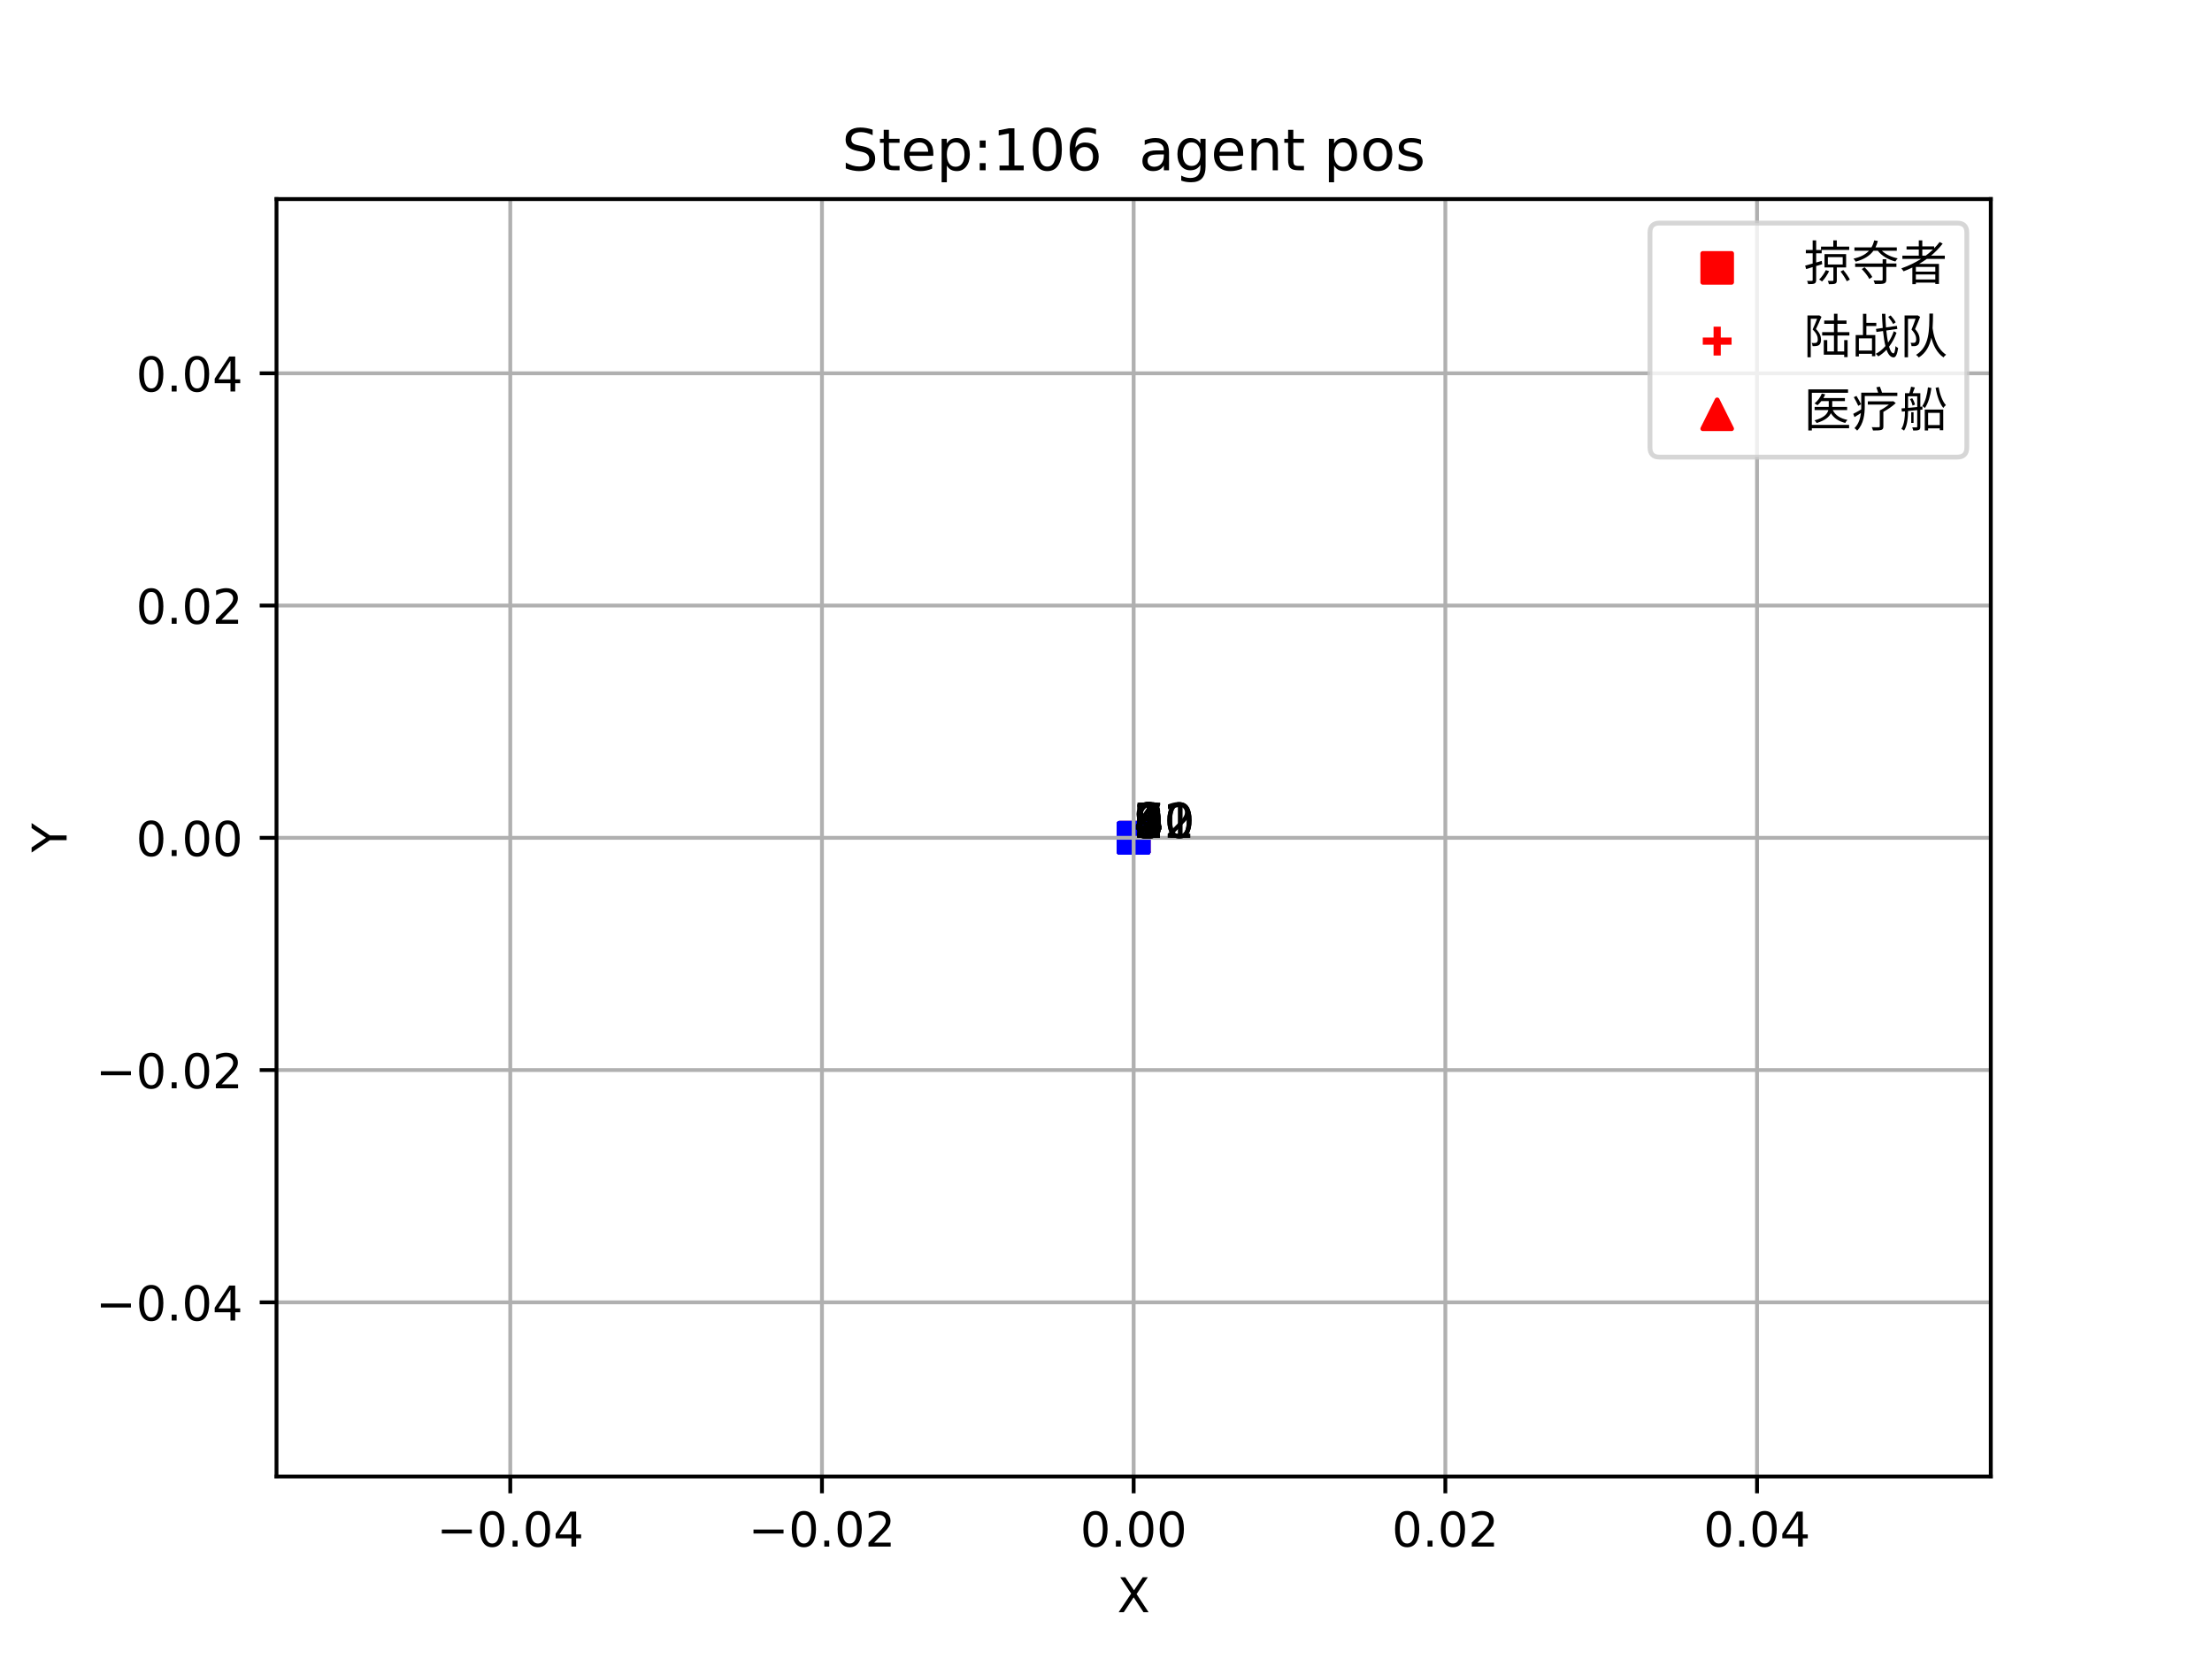 <?xml version="1.0" encoding="utf-8" standalone="no"?>
<!DOCTYPE svg PUBLIC "-//W3C//DTD SVG 1.1//EN"
  "http://www.w3.org/Graphics/SVG/1.1/DTD/svg11.dtd">
<!-- Created with matplotlib (https://matplotlib.org/) -->
<svg height="345.6pt" version="1.1" viewBox="0 0 460.8 345.6" width="460.8pt" xmlns="http://www.w3.org/2000/svg" xmlns:xlink="http://www.w3.org/1999/xlink">
 <defs>
  <style type="text/css">*{stroke-linecap:butt;stroke-linejoin:round;}</style>
 </defs>
 <g id="figure_1">
  <g id="patch_1">
   <path d="M 0 345.6 
L 460.8 345.6 
L 460.8 0 
L 0 0 
z
" style="fill:#ffffff;"/>
  </g>
  <g id="axes_1">
   <g id="patch_2">
    <path d="M 57.6 307.584 
L 414.72 307.584 
L 414.72 41.472 
L 57.6 41.472 
z
" style="fill:#ffffff;"/>
   </g>
   <g id="PathCollection_1">
    <defs>
     <path d="M -3 3 
L 3 3 
L 3 -3 
L -3 -3 
z
" id="mbcf1a5689b" style="stroke:#ff0000;"/>
    </defs>
    <g clip-path="url(#pa8757a2bc0)">
     <use style="fill:#ff0000;stroke:#ff0000;" x="236.16" xlink:href="#mbcf1a5689b" y="174.528"/>
     <use style="fill:#ff0000;stroke:#ff0000;" x="236.16" xlink:href="#mbcf1a5689b" y="174.528"/>
    </g>
   </g>
   <g id="PathCollection_2">
    <defs>
     <path d="M -3 0 
L 3 0 
M 0 3 
L 0 -3 
" id="m15ac315052" style="stroke:#ff0000;stroke-width:1.5;"/>
    </defs>
    <g clip-path="url(#pa8757a2bc0)">
     <use style="fill:#ff0000;stroke:#ff0000;stroke-width:1.5;" x="236.16" xlink:href="#m15ac315052" y="174.528"/>
     <use style="fill:#ff0000;stroke:#ff0000;stroke-width:1.5;" x="236.16" xlink:href="#m15ac315052" y="174.528"/>
     <use style="fill:#ff0000;stroke:#ff0000;stroke-width:1.5;" x="236.16" xlink:href="#m15ac315052" y="174.528"/>
     <use style="fill:#ff0000;stroke:#ff0000;stroke-width:1.5;" x="236.16" xlink:href="#m15ac315052" y="174.528"/>
     <use style="fill:#ff0000;stroke:#ff0000;stroke-width:1.5;" x="236.16" xlink:href="#m15ac315052" y="174.528"/>
     <use style="fill:#ff0000;stroke:#ff0000;stroke-width:1.5;" x="236.16" xlink:href="#m15ac315052" y="174.528"/>
     <use style="fill:#ff0000;stroke:#ff0000;stroke-width:1.5;" x="236.16" xlink:href="#m15ac315052" y="174.528"/>
    </g>
   </g>
   <g id="PathCollection_3">
    <defs>
     <path d="M 0 -3 
L -3 3 
L 3 3 
z
" id="mc1ba6ec9fd" style="stroke:#ff0000;"/>
    </defs>
    <g clip-path="url(#pa8757a2bc0)">
     <use style="fill:#ff0000;stroke:#ff0000;" x="236.16" xlink:href="#mc1ba6ec9fd" y="174.528"/>
    </g>
   </g>
   <g id="PathCollection_4">
    <defs>
     <path d="M -3 3 
L 3 3 
L 3 -3 
L -3 -3 
z
" id="m838b572fc1" style="stroke:#0000ff;"/>
    </defs>
    <g clip-path="url(#pa8757a2bc0)">
     <use style="fill:#0000ff;stroke:#0000ff;" x="236.16" xlink:href="#m838b572fc1" y="174.528"/>
     <use style="fill:#0000ff;stroke:#0000ff;" x="236.16" xlink:href="#m838b572fc1" y="174.528"/>
     <use style="fill:#0000ff;stroke:#0000ff;" x="236.16" xlink:href="#m838b572fc1" y="174.528"/>
    </g>
   </g>
   <g id="PathCollection_5">
    <defs>
     <path d="M -3 0 
L 3 0 
M 0 3 
L 0 -3 
" id="m0f940813b3" style="stroke:#0000ff;stroke-width:1.5;"/>
    </defs>
    <g clip-path="url(#pa8757a2bc0)">
     <use style="fill:#0000ff;stroke:#0000ff;stroke-width:1.5;" x="236.16" xlink:href="#m0f940813b3" y="174.528"/>
     <use style="fill:#0000ff;stroke:#0000ff;stroke-width:1.5;" x="236.16" xlink:href="#m0f940813b3" y="174.528"/>
     <use style="fill:#0000ff;stroke:#0000ff;stroke-width:1.5;" x="236.16" xlink:href="#m0f940813b3" y="174.528"/>
    </g>
   </g>
   <g id="PathCollection_6">
    <g clip-path="url(#pa8757a2bc0)">
     <use style="fill:#0000ff;stroke:#0000ff;stroke-width:1.5;" x="236.16" xlink:href="#m0f940813b3" y="174.528"/>
     <use style="fill:#0000ff;stroke:#0000ff;stroke-width:1.5;" x="236.16" xlink:href="#m0f940813b3" y="174.528"/>
     <use style="fill:#0000ff;stroke:#0000ff;stroke-width:1.5;" x="236.16" xlink:href="#m0f940813b3" y="174.528"/>
     <use style="fill:#0000ff;stroke:#0000ff;stroke-width:1.5;" x="236.16" xlink:href="#m0f940813b3" y="174.528"/>
    </g>
   </g>
   <g id="PathCollection_7">
    <defs>
     <path d="M 0 -3 
L -3 3 
L 3 3 
z
" id="md5447ce4cb" style="stroke:#0000ff;"/>
    </defs>
    <g clip-path="url(#pa8757a2bc0)">
     <use style="fill:#0000ff;stroke:#0000ff;" x="236.16" xlink:href="#md5447ce4cb" y="174.528"/>
    </g>
   </g>
   <g id="matplotlib.axis_1">
    <g id="xtick_1">
     <g id="line2d_1">
      <path clip-path="url(#pa8757a2bc0)" d="M 106.298 307.584 
L 106.298 41.472 
" style="fill:none;stroke:#b0b0b0;stroke-linecap:square;stroke-width:0.8;"/>
     </g>
     <g id="line2d_2">
      <defs>
       <path d="M 0 0 
L 0 3.5 
" id="me6d2e52bcd" style="stroke:#000000;stroke-width:0.8;"/>
      </defs>
      <g>
       <use style="stroke:#000000;stroke-width:0.8;" x="106.298" xlink:href="#me6d2e52bcd" y="307.584"/>
      </g>
     </g>
     <g id="text_1">
      <!-- −0.04 -->
      <g transform="translate(90.976 322.182)scale(0.1 -0.1)">
       <defs>
        <path d="M 10.594 35.5 
L 73.188 35.5 
L 73.188 27.203 
L 10.594 27.203 
z
" id="DejaVuSans-8722"/>
        <path d="M 31.781 66.406 
Q 24.172 66.406 20.328 58.906 
Q 16.5 51.422 16.5 36.375 
Q 16.5 21.391 20.328 13.891 
Q 24.172 6.391 31.781 6.391 
Q 39.453 6.391 43.281 13.891 
Q 47.125 21.391 47.125 36.375 
Q 47.125 51.422 43.281 58.906 
Q 39.453 66.406 31.781 66.406 
z
M 31.781 74.219 
Q 44.047 74.219 50.516 64.516 
Q 56.984 54.828 56.984 36.375 
Q 56.984 17.969 50.516 8.266 
Q 44.047 -1.422 31.781 -1.422 
Q 19.531 -1.422 13.062 8.266 
Q 6.594 17.969 6.594 36.375 
Q 6.594 54.828 13.062 64.516 
Q 19.531 74.219 31.781 74.219 
z
" id="DejaVuSans-48"/>
        <path d="M 10.688 12.406 
L 21 12.406 
L 21 0 
L 10.688 0 
z
" id="DejaVuSans-46"/>
        <path d="M 37.797 64.312 
L 12.891 25.391 
L 37.797 25.391 
z
M 35.203 72.906 
L 47.609 72.906 
L 47.609 25.391 
L 58.016 25.391 
L 58.016 17.188 
L 47.609 17.188 
L 47.609 0 
L 37.797 0 
L 37.797 17.188 
L 4.891 17.188 
L 4.891 26.703 
z
" id="DejaVuSans-52"/>
       </defs>
       <use xlink:href="#DejaVuSans-8722"/>
       <use x="83.789" xlink:href="#DejaVuSans-48"/>
       <use x="147.412" xlink:href="#DejaVuSans-46"/>
       <use x="179.199" xlink:href="#DejaVuSans-48"/>
       <use x="242.822" xlink:href="#DejaVuSans-52"/>
      </g>
     </g>
    </g>
    <g id="xtick_2">
     <g id="line2d_3">
      <path clip-path="url(#pa8757a2bc0)" d="M 171.229 307.584 
L 171.229 41.472 
" style="fill:none;stroke:#b0b0b0;stroke-linecap:square;stroke-width:0.8;"/>
     </g>
     <g id="line2d_4">
      <g>
       <use style="stroke:#000000;stroke-width:0.8;" x="171.229" xlink:href="#me6d2e52bcd" y="307.584"/>
      </g>
     </g>
     <g id="text_2">
      <!-- −0.02 -->
      <g transform="translate(155.906 322.182)scale(0.1 -0.1)">
       <defs>
        <path d="M 19.188 8.297 
L 53.609 8.297 
L 53.609 0 
L 7.328 0 
L 7.328 8.297 
Q 12.938 14.109 22.625 23.891 
Q 32.328 33.688 34.812 36.531 
Q 39.547 41.844 41.422 45.531 
Q 43.312 49.219 43.312 52.781 
Q 43.312 58.594 39.234 62.25 
Q 35.156 65.922 28.609 65.922 
Q 23.969 65.922 18.812 64.312 
Q 13.672 62.703 7.812 59.422 
L 7.812 69.391 
Q 13.766 71.781 18.938 73 
Q 24.125 74.219 28.422 74.219 
Q 39.75 74.219 46.484 68.547 
Q 53.219 62.891 53.219 53.422 
Q 53.219 48.922 51.531 44.891 
Q 49.859 40.875 45.406 35.406 
Q 44.188 33.984 37.641 27.219 
Q 31.109 20.453 19.188 8.297 
z
" id="DejaVuSans-50"/>
       </defs>
       <use xlink:href="#DejaVuSans-8722"/>
       <use x="83.789" xlink:href="#DejaVuSans-48"/>
       <use x="147.412" xlink:href="#DejaVuSans-46"/>
       <use x="179.199" xlink:href="#DejaVuSans-48"/>
       <use x="242.822" xlink:href="#DejaVuSans-50"/>
      </g>
     </g>
    </g>
    <g id="xtick_3">
     <g id="line2d_5">
      <path clip-path="url(#pa8757a2bc0)" d="M 236.16 307.584 
L 236.16 41.472 
" style="fill:none;stroke:#b0b0b0;stroke-linecap:square;stroke-width:0.8;"/>
     </g>
     <g id="line2d_6">
      <g>
       <use style="stroke:#000000;stroke-width:0.8;" x="236.16" xlink:href="#me6d2e52bcd" y="307.584"/>
      </g>
     </g>
     <g id="text_3">
      <!-- 0.00 -->
      <g transform="translate(225.027 322.182)scale(0.1 -0.1)">
       <use xlink:href="#DejaVuSans-48"/>
       <use x="63.623" xlink:href="#DejaVuSans-46"/>
       <use x="95.41" xlink:href="#DejaVuSans-48"/>
       <use x="159.033" xlink:href="#DejaVuSans-48"/>
      </g>
     </g>
    </g>
    <g id="xtick_4">
     <g id="line2d_7">
      <path clip-path="url(#pa8757a2bc0)" d="M 301.091 307.584 
L 301.091 41.472 
" style="fill:none;stroke:#b0b0b0;stroke-linecap:square;stroke-width:0.8;"/>
     </g>
     <g id="line2d_8">
      <g>
       <use style="stroke:#000000;stroke-width:0.8;" x="301.091" xlink:href="#me6d2e52bcd" y="307.584"/>
      </g>
     </g>
     <g id="text_4">
      <!-- 0.02 -->
      <g transform="translate(289.958 322.182)scale(0.1 -0.1)">
       <use xlink:href="#DejaVuSans-48"/>
       <use x="63.623" xlink:href="#DejaVuSans-46"/>
       <use x="95.41" xlink:href="#DejaVuSans-48"/>
       <use x="159.033" xlink:href="#DejaVuSans-50"/>
      </g>
     </g>
    </g>
    <g id="xtick_5">
     <g id="line2d_9">
      <path clip-path="url(#pa8757a2bc0)" d="M 366.022 307.584 
L 366.022 41.472 
" style="fill:none;stroke:#b0b0b0;stroke-linecap:square;stroke-width:0.8;"/>
     </g>
     <g id="line2d_10">
      <g>
       <use style="stroke:#000000;stroke-width:0.8;" x="366.022" xlink:href="#me6d2e52bcd" y="307.584"/>
      </g>
     </g>
     <g id="text_5">
      <!-- 0.04 -->
      <g transform="translate(354.889 322.182)scale(0.1 -0.1)">
       <use xlink:href="#DejaVuSans-48"/>
       <use x="63.623" xlink:href="#DejaVuSans-46"/>
       <use x="95.41" xlink:href="#DejaVuSans-48"/>
       <use x="159.033" xlink:href="#DejaVuSans-52"/>
      </g>
     </g>
    </g>
    <g id="text_6">
     <!-- X -->
     <g transform="translate(232.735 335.861)scale(0.1 -0.1)">
      <defs>
       <path d="M 6.297 72.906 
L 16.891 72.906 
L 35.016 45.797 
L 53.219 72.906 
L 63.812 72.906 
L 40.375 37.891 
L 65.375 0 
L 54.781 0 
L 34.281 31 
L 13.625 0 
L 2.984 0 
L 29 38.922 
z
" id="DejaVuSans-88"/>
      </defs>
      <use xlink:href="#DejaVuSans-88"/>
     </g>
    </g>
   </g>
   <g id="matplotlib.axis_2">
    <g id="ytick_1">
     <g id="line2d_11">
      <path clip-path="url(#pa8757a2bc0)" d="M 57.6 271.296 
L 414.72 271.296 
" style="fill:none;stroke:#b0b0b0;stroke-linecap:square;stroke-width:0.8;"/>
     </g>
     <g id="line2d_12">
      <defs>
       <path d="M 0 0 
L -3.5 0 
" id="m855acc2001" style="stroke:#000000;stroke-width:0.8;"/>
      </defs>
      <g>
       <use style="stroke:#000000;stroke-width:0.8;" x="57.6" xlink:href="#m855acc2001" y="271.296"/>
      </g>
     </g>
     <g id="text_7">
      <!-- −0.04 -->
      <g transform="translate(19.955 275.095)scale(0.1 -0.1)">
       <use xlink:href="#DejaVuSans-8722"/>
       <use x="83.789" xlink:href="#DejaVuSans-48"/>
       <use x="147.412" xlink:href="#DejaVuSans-46"/>
       <use x="179.199" xlink:href="#DejaVuSans-48"/>
       <use x="242.822" xlink:href="#DejaVuSans-52"/>
      </g>
     </g>
    </g>
    <g id="ytick_2">
     <g id="line2d_13">
      <path clip-path="url(#pa8757a2bc0)" d="M 57.6 222.912 
L 414.72 222.912 
" style="fill:none;stroke:#b0b0b0;stroke-linecap:square;stroke-width:0.8;"/>
     </g>
     <g id="line2d_14">
      <g>
       <use style="stroke:#000000;stroke-width:0.8;" x="57.6" xlink:href="#m855acc2001" y="222.912"/>
      </g>
     </g>
     <g id="text_8">
      <!-- −0.02 -->
      <g transform="translate(19.955 226.711)scale(0.1 -0.1)">
       <use xlink:href="#DejaVuSans-8722"/>
       <use x="83.789" xlink:href="#DejaVuSans-48"/>
       <use x="147.412" xlink:href="#DejaVuSans-46"/>
       <use x="179.199" xlink:href="#DejaVuSans-48"/>
       <use x="242.822" xlink:href="#DejaVuSans-50"/>
      </g>
     </g>
    </g>
    <g id="ytick_3">
     <g id="line2d_15">
      <path clip-path="url(#pa8757a2bc0)" d="M 57.6 174.528 
L 414.72 174.528 
" style="fill:none;stroke:#b0b0b0;stroke-linecap:square;stroke-width:0.8;"/>
     </g>
     <g id="line2d_16">
      <g>
       <use style="stroke:#000000;stroke-width:0.8;" x="57.6" xlink:href="#m855acc2001" y="174.528"/>
      </g>
     </g>
     <g id="text_9">
      <!-- 0.00 -->
      <g transform="translate(28.334 178.327)scale(0.1 -0.1)">
       <use xlink:href="#DejaVuSans-48"/>
       <use x="63.623" xlink:href="#DejaVuSans-46"/>
       <use x="95.41" xlink:href="#DejaVuSans-48"/>
       <use x="159.033" xlink:href="#DejaVuSans-48"/>
      </g>
     </g>
    </g>
    <g id="ytick_4">
     <g id="line2d_17">
      <path clip-path="url(#pa8757a2bc0)" d="M 57.6 126.144 
L 414.72 126.144 
" style="fill:none;stroke:#b0b0b0;stroke-linecap:square;stroke-width:0.8;"/>
     </g>
     <g id="line2d_18">
      <g>
       <use style="stroke:#000000;stroke-width:0.8;" x="57.6" xlink:href="#m855acc2001" y="126.144"/>
      </g>
     </g>
     <g id="text_10">
      <!-- 0.02 -->
      <g transform="translate(28.334 129.943)scale(0.1 -0.1)">
       <use xlink:href="#DejaVuSans-48"/>
       <use x="63.623" xlink:href="#DejaVuSans-46"/>
       <use x="95.41" xlink:href="#DejaVuSans-48"/>
       <use x="159.033" xlink:href="#DejaVuSans-50"/>
      </g>
     </g>
    </g>
    <g id="ytick_5">
     <g id="line2d_19">
      <path clip-path="url(#pa8757a2bc0)" d="M 57.6 77.76 
L 414.72 77.76 
" style="fill:none;stroke:#b0b0b0;stroke-linecap:square;stroke-width:0.8;"/>
     </g>
     <g id="line2d_20">
      <g>
       <use style="stroke:#000000;stroke-width:0.8;" x="57.6" xlink:href="#m855acc2001" y="77.76"/>
      </g>
     </g>
     <g id="text_11">
      <!-- 0.04 -->
      <g transform="translate(28.334 81.559)scale(0.1 -0.1)">
       <use xlink:href="#DejaVuSans-48"/>
       <use x="63.623" xlink:href="#DejaVuSans-46"/>
       <use x="95.41" xlink:href="#DejaVuSans-48"/>
       <use x="159.033" xlink:href="#DejaVuSans-52"/>
      </g>
     </g>
    </g>
    <g id="text_12">
     <!-- Y -->
     <g transform="translate(13.875 177.582)rotate(-90)scale(0.1 -0.1)">
      <defs>
       <path d="M -0.203 72.906 
L 10.406 72.906 
L 30.609 42.922 
L 50.688 72.906 
L 61.281 72.906 
L 35.5 34.719 
L 35.5 0 
L 25.594 0 
L 25.594 34.719 
z
" id="DejaVuSans-89"/>
      </defs>
      <use xlink:href="#DejaVuSans-89"/>
     </g>
    </g>
   </g>
   <g id="patch_3">
    <path d="M 57.6 307.584 
L 57.6 41.472 
" style="fill:none;stroke:#000000;stroke-linecap:square;stroke-linejoin:miter;stroke-width:0.8;"/>
   </g>
   <g id="patch_4">
    <path d="M 414.72 307.584 
L 414.72 41.472 
" style="fill:none;stroke:#000000;stroke-linecap:square;stroke-linejoin:miter;stroke-width:0.8;"/>
   </g>
   <g id="patch_5">
    <path d="M 57.6 307.584 
L 414.72 307.584 
" style="fill:none;stroke:#000000;stroke-linecap:square;stroke-linejoin:miter;stroke-width:0.8;"/>
   </g>
   <g id="patch_6">
    <path d="M 57.6 41.472 
L 414.72 41.472 
" style="fill:none;stroke:#000000;stroke-linecap:square;stroke-linejoin:miter;stroke-width:0.8;"/>
   </g>
   <g id="text_13">
    <!-- 1 -->
    <g transform="translate(236.16 174.528)scale(0.1 -0.1)">
     <defs>
      <path d="M 12.406 8.297 
L 28.516 8.297 
L 28.516 63.922 
L 10.984 60.406 
L 10.984 69.391 
L 28.422 72.906 
L 38.281 72.906 
L 38.281 8.297 
L 54.391 8.297 
L 54.391 0 
L 12.406 0 
z
" id="DejaVuSans-49"/>
     </defs>
     <use xlink:href="#DejaVuSans-49"/>
    </g>
   </g>
   <g id="text_14">
    <!-- 2 -->
    <g transform="translate(236.16 174.528)scale(0.1 -0.1)">
     <use xlink:href="#DejaVuSans-50"/>
    </g>
   </g>
   <g id="text_15">
    <!-- 3 -->
    <g transform="translate(236.16 174.528)scale(0.1 -0.1)">
     <defs>
      <path d="M 40.578 39.312 
Q 47.656 37.797 51.625 33 
Q 55.609 28.219 55.609 21.188 
Q 55.609 10.406 48.188 4.484 
Q 40.766 -1.422 27.094 -1.422 
Q 22.516 -1.422 17.656 -0.516 
Q 12.797 0.391 7.625 2.203 
L 7.625 11.719 
Q 11.719 9.328 16.594 8.109 
Q 21.484 6.891 26.812 6.891 
Q 36.078 6.891 40.938 10.547 
Q 45.797 14.203 45.797 21.188 
Q 45.797 27.641 41.281 31.266 
Q 36.766 34.906 28.719 34.906 
L 20.219 34.906 
L 20.219 43.016 
L 29.109 43.016 
Q 36.375 43.016 40.234 45.922 
Q 44.094 48.828 44.094 54.297 
Q 44.094 59.906 40.109 62.906 
Q 36.141 65.922 28.719 65.922 
Q 24.656 65.922 20.016 65.031 
Q 15.375 64.156 9.812 62.312 
L 9.812 71.094 
Q 15.438 72.656 20.344 73.438 
Q 25.25 74.219 29.594 74.219 
Q 40.828 74.219 47.359 69.109 
Q 53.906 64.016 53.906 55.328 
Q 53.906 49.266 50.438 45.094 
Q 46.969 40.922 40.578 39.312 
z
" id="DejaVuSans-51"/>
     </defs>
     <use xlink:href="#DejaVuSans-51"/>
    </g>
   </g>
   <g id="text_16">
    <!-- 4 -->
    <g transform="translate(236.16 174.528)scale(0.1 -0.1)">
     <use xlink:href="#DejaVuSans-52"/>
    </g>
   </g>
   <g id="text_17">
    <!-- 5 -->
    <g transform="translate(236.16 174.528)scale(0.1 -0.1)">
     <defs>
      <path d="M 10.797 72.906 
L 49.516 72.906 
L 49.516 64.594 
L 19.828 64.594 
L 19.828 46.734 
Q 21.969 47.469 24.109 47.828 
Q 26.266 48.188 28.422 48.188 
Q 40.625 48.188 47.75 41.5 
Q 54.891 34.812 54.891 23.391 
Q 54.891 11.625 47.562 5.094 
Q 40.234 -1.422 26.906 -1.422 
Q 22.312 -1.422 17.547 -0.641 
Q 12.797 0.141 7.719 1.703 
L 7.719 11.625 
Q 12.109 9.234 16.797 8.062 
Q 21.484 6.891 26.703 6.891 
Q 35.156 6.891 40.078 11.328 
Q 45.016 15.766 45.016 23.391 
Q 45.016 31 40.078 35.438 
Q 35.156 39.891 26.703 39.891 
Q 22.75 39.891 18.812 39.016 
Q 14.891 38.141 10.797 36.281 
z
" id="DejaVuSans-53"/>
     </defs>
     <use xlink:href="#DejaVuSans-53"/>
    </g>
   </g>
   <g id="text_18">
    <!-- 6 -->
    <g transform="translate(236.16 174.528)scale(0.1 -0.1)">
     <defs>
      <path d="M 33.016 40.375 
Q 26.375 40.375 22.484 35.828 
Q 18.609 31.297 18.609 23.391 
Q 18.609 15.531 22.484 10.953 
Q 26.375 6.391 33.016 6.391 
Q 39.656 6.391 43.531 10.953 
Q 47.406 15.531 47.406 23.391 
Q 47.406 31.297 43.531 35.828 
Q 39.656 40.375 33.016 40.375 
z
M 52.594 71.297 
L 52.594 62.312 
Q 48.875 64.062 45.094 64.984 
Q 41.312 65.922 37.594 65.922 
Q 27.828 65.922 22.672 59.328 
Q 17.531 52.734 16.797 39.406 
Q 19.672 43.656 24.016 45.922 
Q 28.375 48.188 33.594 48.188 
Q 44.578 48.188 50.953 41.516 
Q 57.328 34.859 57.328 23.391 
Q 57.328 12.156 50.688 5.359 
Q 44.047 -1.422 33.016 -1.422 
Q 20.359 -1.422 13.672 8.266 
Q 6.984 17.969 6.984 36.375 
Q 6.984 53.656 15.188 63.938 
Q 23.391 74.219 37.203 74.219 
Q 40.922 74.219 44.703 73.484 
Q 48.484 72.75 52.594 71.297 
z
" id="DejaVuSans-54"/>
     </defs>
     <use xlink:href="#DejaVuSans-54"/>
    </g>
   </g>
   <g id="text_19">
    <!-- 7 -->
    <g transform="translate(236.16 174.528)scale(0.1 -0.1)">
     <defs>
      <path d="M 8.203 72.906 
L 55.078 72.906 
L 55.078 68.703 
L 28.609 0 
L 18.312 0 
L 43.219 64.594 
L 8.203 64.594 
z
" id="DejaVuSans-55"/>
     </defs>
     <use xlink:href="#DejaVuSans-55"/>
    </g>
   </g>
   <g id="text_20">
    <!-- 8 -->
    <g transform="translate(236.16 174.528)scale(0.1 -0.1)">
     <defs>
      <path d="M 31.781 34.625 
Q 24.75 34.625 20.719 30.859 
Q 16.703 27.094 16.703 20.516 
Q 16.703 13.922 20.719 10.156 
Q 24.75 6.391 31.781 6.391 
Q 38.812 6.391 42.859 10.172 
Q 46.922 13.969 46.922 20.516 
Q 46.922 27.094 42.891 30.859 
Q 38.875 34.625 31.781 34.625 
z
M 21.922 38.812 
Q 15.578 40.375 12.031 44.719 
Q 8.5 49.078 8.5 55.328 
Q 8.5 64.062 14.719 69.141 
Q 20.953 74.219 31.781 74.219 
Q 42.672 74.219 48.875 69.141 
Q 55.078 64.062 55.078 55.328 
Q 55.078 49.078 51.531 44.719 
Q 48 40.375 41.703 38.812 
Q 48.828 37.156 52.797 32.312 
Q 56.781 27.484 56.781 20.516 
Q 56.781 9.906 50.312 4.234 
Q 43.844 -1.422 31.781 -1.422 
Q 19.734 -1.422 13.25 4.234 
Q 6.781 9.906 6.781 20.516 
Q 6.781 27.484 10.781 32.312 
Q 14.797 37.156 21.922 38.812 
z
M 18.312 54.391 
Q 18.312 48.734 21.844 45.562 
Q 25.391 42.391 31.781 42.391 
Q 38.141 42.391 41.719 45.562 
Q 45.312 48.734 45.312 54.391 
Q 45.312 60.062 41.719 63.234 
Q 38.141 66.406 31.781 66.406 
Q 25.391 66.406 21.844 63.234 
Q 18.312 60.062 18.312 54.391 
z
" id="DejaVuSans-56"/>
     </defs>
     <use xlink:href="#DejaVuSans-56"/>
    </g>
   </g>
   <g id="text_21">
    <!-- 9 -->
    <g transform="translate(236.16 174.528)scale(0.1 -0.1)">
     <defs>
      <path d="M 10.984 1.516 
L 10.984 10.5 
Q 14.703 8.734 18.5 7.812 
Q 22.312 6.891 25.984 6.891 
Q 35.75 6.891 40.891 13.453 
Q 46.047 20.016 46.781 33.406 
Q 43.953 29.203 39.594 26.953 
Q 35.25 24.703 29.984 24.703 
Q 19.047 24.703 12.672 31.312 
Q 6.297 37.938 6.297 49.422 
Q 6.297 60.641 12.938 67.422 
Q 19.578 74.219 30.609 74.219 
Q 43.266 74.219 49.922 64.516 
Q 56.594 54.828 56.594 36.375 
Q 56.594 19.141 48.406 8.859 
Q 40.234 -1.422 26.422 -1.422 
Q 22.703 -1.422 18.891 -0.688 
Q 15.094 0.047 10.984 1.516 
z
M 30.609 32.422 
Q 37.25 32.422 41.125 36.953 
Q 45.016 41.5 45.016 49.422 
Q 45.016 57.281 41.125 61.844 
Q 37.25 66.406 30.609 66.406 
Q 23.969 66.406 20.094 61.844 
Q 16.219 57.281 16.219 49.422 
Q 16.219 41.5 20.094 36.953 
Q 23.969 32.422 30.609 32.422 
z
" id="DejaVuSans-57"/>
     </defs>
     <use xlink:href="#DejaVuSans-57"/>
    </g>
   </g>
   <g id="text_22">
    <!-- 10 -->
    <g transform="translate(236.16 174.528)scale(0.1 -0.1)">
     <use xlink:href="#DejaVuSans-49"/>
     <use x="63.623" xlink:href="#DejaVuSans-48"/>
    </g>
   </g>
   <g id="text_23">
    <!-- 1 -->
    <g transform="translate(236.16 174.528)scale(0.1 -0.1)">
     <use xlink:href="#DejaVuSans-49"/>
    </g>
   </g>
   <g id="text_24">
    <!-- 2 -->
    <g transform="translate(236.16 174.528)scale(0.1 -0.1)">
     <use xlink:href="#DejaVuSans-50"/>
    </g>
   </g>
   <g id="text_25">
    <!-- 3 -->
    <g transform="translate(236.16 174.528)scale(0.1 -0.1)">
     <use xlink:href="#DejaVuSans-51"/>
    </g>
   </g>
   <g id="text_26">
    <!-- 4 -->
    <g transform="translate(236.16 174.528)scale(0.1 -0.1)">
     <use xlink:href="#DejaVuSans-52"/>
    </g>
   </g>
   <g id="text_27">
    <!-- 5 -->
    <g transform="translate(236.16 174.528)scale(0.1 -0.1)">
     <use xlink:href="#DejaVuSans-53"/>
    </g>
   </g>
   <g id="text_28">
    <!-- 6 -->
    <g transform="translate(236.16 174.528)scale(0.1 -0.1)">
     <use xlink:href="#DejaVuSans-54"/>
    </g>
   </g>
   <g id="text_29">
    <!-- 7 -->
    <g transform="translate(236.16 174.528)scale(0.1 -0.1)">
     <use xlink:href="#DejaVuSans-55"/>
    </g>
   </g>
   <g id="text_30">
    <!-- 8 -->
    <g transform="translate(236.16 174.528)scale(0.1 -0.1)">
     <use xlink:href="#DejaVuSans-56"/>
    </g>
   </g>
   <g id="text_31">
    <!-- 9 -->
    <g transform="translate(236.16 174.528)scale(0.1 -0.1)">
     <use xlink:href="#DejaVuSans-57"/>
    </g>
   </g>
   <g id="text_32">
    <!-- 10 -->
    <g transform="translate(236.16 174.528)scale(0.1 -0.1)">
     <use xlink:href="#DejaVuSans-49"/>
     <use x="63.623" xlink:href="#DejaVuSans-48"/>
    </g>
   </g>
   <g id="text_33">
    <!-- 11 -->
    <g transform="translate(236.16 174.528)scale(0.1 -0.1)">
     <use xlink:href="#DejaVuSans-49"/>
     <use x="63.623" xlink:href="#DejaVuSans-49"/>
    </g>
   </g>
   <g id="text_34">
    <!-- 12 -->
    <g transform="translate(236.16 174.528)scale(0.1 -0.1)">
     <use xlink:href="#DejaVuSans-49"/>
     <use x="63.623" xlink:href="#DejaVuSans-50"/>
    </g>
   </g>
   <g id="text_35">
    <!-- Step:106  agent pos -->
    <g transform="translate(175.365 35.472)scale(0.12 -0.12)">
     <defs>
      <path d="M 53.516 70.516 
L 53.516 60.891 
Q 47.906 63.578 42.922 64.891 
Q 37.938 66.219 33.297 66.219 
Q 25.25 66.219 20.875 63.094 
Q 16.5 59.969 16.5 54.203 
Q 16.5 49.359 19.406 46.891 
Q 22.312 44.438 30.422 42.922 
L 36.375 41.703 
Q 47.406 39.594 52.656 34.297 
Q 57.906 29 57.906 20.125 
Q 57.906 9.516 50.797 4.047 
Q 43.703 -1.422 29.984 -1.422 
Q 24.812 -1.422 18.969 -0.25 
Q 13.141 0.922 6.891 3.219 
L 6.891 13.375 
Q 12.891 10.016 18.656 8.297 
Q 24.422 6.594 29.984 6.594 
Q 38.422 6.594 43.016 9.906 
Q 47.609 13.234 47.609 19.391 
Q 47.609 24.75 44.312 27.781 
Q 41.016 30.812 33.5 32.328 
L 27.484 33.5 
Q 16.453 35.688 11.516 40.375 
Q 6.594 45.062 6.594 53.422 
Q 6.594 63.094 13.406 68.656 
Q 20.219 74.219 32.172 74.219 
Q 37.312 74.219 42.625 73.281 
Q 47.953 72.359 53.516 70.516 
z
" id="DejaVuSans-83"/>
      <path d="M 18.312 70.219 
L 18.312 54.688 
L 36.812 54.688 
L 36.812 47.703 
L 18.312 47.703 
L 18.312 18.016 
Q 18.312 11.328 20.141 9.422 
Q 21.969 7.516 27.594 7.516 
L 36.812 7.516 
L 36.812 0 
L 27.594 0 
Q 17.188 0 13.234 3.875 
Q 9.281 7.766 9.281 18.016 
L 9.281 47.703 
L 2.688 47.703 
L 2.688 54.688 
L 9.281 54.688 
L 9.281 70.219 
z
" id="DejaVuSans-116"/>
      <path d="M 56.203 29.594 
L 56.203 25.203 
L 14.891 25.203 
Q 15.484 15.922 20.484 11.062 
Q 25.484 6.203 34.422 6.203 
Q 39.594 6.203 44.453 7.469 
Q 49.312 8.734 54.109 11.281 
L 54.109 2.781 
Q 49.266 0.734 44.188 -0.344 
Q 39.109 -1.422 33.891 -1.422 
Q 20.797 -1.422 13.156 6.188 
Q 5.516 13.812 5.516 26.812 
Q 5.516 40.234 12.766 48.109 
Q 20.016 56 32.328 56 
Q 43.359 56 49.781 48.891 
Q 56.203 41.797 56.203 29.594 
z
M 47.219 32.234 
Q 47.125 39.594 43.094 43.984 
Q 39.062 48.391 32.422 48.391 
Q 24.906 48.391 20.391 44.141 
Q 15.875 39.891 15.188 32.172 
z
" id="DejaVuSans-101"/>
      <path d="M 18.109 8.203 
L 18.109 -20.797 
L 9.078 -20.797 
L 9.078 54.688 
L 18.109 54.688 
L 18.109 46.391 
Q 20.953 51.266 25.266 53.625 
Q 29.594 56 35.594 56 
Q 45.562 56 51.781 48.094 
Q 58.016 40.188 58.016 27.297 
Q 58.016 14.406 51.781 6.484 
Q 45.562 -1.422 35.594 -1.422 
Q 29.594 -1.422 25.266 0.953 
Q 20.953 3.328 18.109 8.203 
z
M 48.688 27.297 
Q 48.688 37.203 44.609 42.844 
Q 40.531 48.484 33.406 48.484 
Q 26.266 48.484 22.188 42.844 
Q 18.109 37.203 18.109 27.297 
Q 18.109 17.391 22.188 11.75 
Q 26.266 6.109 33.406 6.109 
Q 40.531 6.109 44.609 11.75 
Q 48.688 17.391 48.688 27.297 
z
" id="DejaVuSans-112"/>
      <path d="M 11.719 12.406 
L 22.016 12.406 
L 22.016 0 
L 11.719 0 
z
M 11.719 51.703 
L 22.016 51.703 
L 22.016 39.312 
L 11.719 39.312 
z
" id="DejaVuSans-58"/>
      <path id="DejaVuSans-32"/>
      <path d="M 34.281 27.484 
Q 23.391 27.484 19.188 25 
Q 14.984 22.516 14.984 16.5 
Q 14.984 11.719 18.141 8.906 
Q 21.297 6.109 26.703 6.109 
Q 34.188 6.109 38.703 11.406 
Q 43.219 16.703 43.219 25.484 
L 43.219 27.484 
z
M 52.203 31.203 
L 52.203 0 
L 43.219 0 
L 43.219 8.297 
Q 40.141 3.328 35.547 0.953 
Q 30.953 -1.422 24.312 -1.422 
Q 15.922 -1.422 10.953 3.297 
Q 6 8.016 6 15.922 
Q 6 25.141 12.172 29.828 
Q 18.359 34.516 30.609 34.516 
L 43.219 34.516 
L 43.219 35.406 
Q 43.219 41.609 39.141 45 
Q 35.062 48.391 27.688 48.391 
Q 23 48.391 18.547 47.266 
Q 14.109 46.141 10.016 43.891 
L 10.016 52.203 
Q 14.938 54.109 19.578 55.047 
Q 24.219 56 28.609 56 
Q 40.484 56 46.344 49.844 
Q 52.203 43.703 52.203 31.203 
z
" id="DejaVuSans-97"/>
      <path d="M 45.406 27.984 
Q 45.406 37.75 41.375 43.109 
Q 37.359 48.484 30.078 48.484 
Q 22.859 48.484 18.828 43.109 
Q 14.797 37.75 14.797 27.984 
Q 14.797 18.266 18.828 12.891 
Q 22.859 7.516 30.078 7.516 
Q 37.359 7.516 41.375 12.891 
Q 45.406 18.266 45.406 27.984 
z
M 54.391 6.781 
Q 54.391 -7.172 48.188 -13.984 
Q 42 -20.797 29.203 -20.797 
Q 24.469 -20.797 20.266 -20.094 
Q 16.062 -19.391 12.109 -17.922 
L 12.109 -9.188 
Q 16.062 -11.328 19.922 -12.344 
Q 23.781 -13.375 27.781 -13.375 
Q 36.625 -13.375 41.016 -8.766 
Q 45.406 -4.156 45.406 5.172 
L 45.406 9.625 
Q 42.625 4.781 38.281 2.391 
Q 33.938 0 27.875 0 
Q 17.828 0 11.672 7.656 
Q 5.516 15.328 5.516 27.984 
Q 5.516 40.672 11.672 48.328 
Q 17.828 56 27.875 56 
Q 33.938 56 38.281 53.609 
Q 42.625 51.219 45.406 46.391 
L 45.406 54.688 
L 54.391 54.688 
z
" id="DejaVuSans-103"/>
      <path d="M 54.891 33.016 
L 54.891 0 
L 45.906 0 
L 45.906 32.719 
Q 45.906 40.484 42.875 44.328 
Q 39.844 48.188 33.797 48.188 
Q 26.516 48.188 22.312 43.547 
Q 18.109 38.922 18.109 30.906 
L 18.109 0 
L 9.078 0 
L 9.078 54.688 
L 18.109 54.688 
L 18.109 46.188 
Q 21.344 51.125 25.703 53.562 
Q 30.078 56 35.797 56 
Q 45.219 56 50.047 50.172 
Q 54.891 44.344 54.891 33.016 
z
" id="DejaVuSans-110"/>
      <path d="M 30.609 48.391 
Q 23.391 48.391 19.188 42.75 
Q 14.984 37.109 14.984 27.297 
Q 14.984 17.484 19.156 11.844 
Q 23.344 6.203 30.609 6.203 
Q 37.797 6.203 41.984 11.859 
Q 46.188 17.531 46.188 27.297 
Q 46.188 37.016 41.984 42.703 
Q 37.797 48.391 30.609 48.391 
z
M 30.609 56 
Q 42.328 56 49.016 48.375 
Q 55.719 40.766 55.719 27.297 
Q 55.719 13.875 49.016 6.219 
Q 42.328 -1.422 30.609 -1.422 
Q 18.844 -1.422 12.172 6.219 
Q 5.516 13.875 5.516 27.297 
Q 5.516 40.766 12.172 48.375 
Q 18.844 56 30.609 56 
z
" id="DejaVuSans-111"/>
      <path d="M 44.281 53.078 
L 44.281 44.578 
Q 40.484 46.531 36.375 47.5 
Q 32.281 48.484 27.875 48.484 
Q 21.188 48.484 17.844 46.438 
Q 14.5 44.391 14.5 40.281 
Q 14.5 37.156 16.891 35.375 
Q 19.281 33.594 26.516 31.984 
L 29.594 31.297 
Q 39.156 29.25 43.188 25.516 
Q 47.219 21.781 47.219 15.094 
Q 47.219 7.469 41.188 3.016 
Q 35.156 -1.422 24.609 -1.422 
Q 20.219 -1.422 15.453 -0.562 
Q 10.688 0.297 5.422 2 
L 5.422 11.281 
Q 10.406 8.688 15.234 7.391 
Q 20.062 6.109 24.812 6.109 
Q 31.156 6.109 34.562 8.281 
Q 37.984 10.453 37.984 14.406 
Q 37.984 18.062 35.516 20.016 
Q 33.062 21.969 24.703 23.781 
L 21.578 24.516 
Q 13.234 26.266 9.516 29.906 
Q 5.812 33.547 5.812 39.891 
Q 5.812 47.609 11.281 51.797 
Q 16.75 56 26.812 56 
Q 31.781 56 36.172 55.266 
Q 40.578 54.547 44.281 53.078 
z
" id="DejaVuSans-115"/>
     </defs>
     <use xlink:href="#DejaVuSans-83"/>
     <use x="63.477" xlink:href="#DejaVuSans-116"/>
     <use x="102.686" xlink:href="#DejaVuSans-101"/>
     <use x="164.209" xlink:href="#DejaVuSans-112"/>
     <use x="227.686" xlink:href="#DejaVuSans-58"/>
     <use x="261.377" xlink:href="#DejaVuSans-49"/>
     <use x="325" xlink:href="#DejaVuSans-48"/>
     <use x="388.623" xlink:href="#DejaVuSans-54"/>
     <use x="452.246" xlink:href="#DejaVuSans-32"/>
     <use x="484.033" xlink:href="#DejaVuSans-32"/>
     <use x="515.82" xlink:href="#DejaVuSans-97"/>
     <use x="577.1" xlink:href="#DejaVuSans-103"/>
     <use x="640.576" xlink:href="#DejaVuSans-101"/>
     <use x="702.1" xlink:href="#DejaVuSans-110"/>
     <use x="765.479" xlink:href="#DejaVuSans-116"/>
     <use x="804.688" xlink:href="#DejaVuSans-32"/>
     <use x="836.475" xlink:href="#DejaVuSans-112"/>
     <use x="899.951" xlink:href="#DejaVuSans-111"/>
     <use x="961.133" xlink:href="#DejaVuSans-115"/>
    </g>
   </g>
   <g id="legend_1">
    <g id="patch_7">
     <path d="M 345.72 95.222 
L 407.72 95.222 
Q 409.72 95.222 409.72 93.222 
L 409.72 48.472 
Q 409.72 46.472 407.72 46.472 
L 345.72 46.472 
Q 343.72 46.472 343.72 48.472 
L 343.72 93.222 
Q 343.72 95.222 345.72 95.222 
z
" style="fill:#ffffff;opacity:0.8;stroke:#cccccc;stroke-linejoin:miter;"/>
    </g>
    <g id="PathCollection_8">
     <g>
      <use style="fill:#ff0000;stroke:#ff0000;" x="357.72" xlink:href="#mbcf1a5689b" y="55.806"/>
     </g>
    </g>
    <g id="text_36">
     <!-- 掠夺者 -->
     <g transform="translate(375.72 58.431)scale(0.1 -0.1)">
      <defs>
       <path d="M 95 70.594 
L 69.203 70.594 
L 69.203 83.594 
L 61.906 83.594 
L 61.906 70.594 
L 36.297 70.594 
L 36.297 63.703 
L 95 63.703 
z
M 38.797 34 
L 37.797 40.906 
L 26.203 37.406 
L 26.203 56.703 
L 37.703 56.703 
L 37.703 63.5 
L 26.203 63.5 
L 26.203 83.594 
L 18.906 83.594 
L 18.906 63.5 
L 4.703 63.5 
L 4.703 56.703 
L 18.906 56.703 
L 18.906 35.297 
C 13 33.594 7.594 32.094 3.297 31 
L 5.297 23.797 
L 18.906 27.906 
L 18.906 1.094 
C 18.906 -0.406 18.406 -0.797 17.094 -0.797 
C 15.797 -0.906 11.703 -0.906 7.203 -0.797 
C 8.203 -2.594 9.094 -5.703 9.406 -7.5 
C 16.094 -7.594 20.094 -7.406 22.703 -6.297 
C 25.203 -5.094 26.203 -3 26.203 1.094 
L 26.203 30.094 
z
M 46.297 21.594 
C 42.906 14.406 37.703 7 32.406 2 
C 34.094 1.094 37.094 -1 38.406 -2.094 
C 43.703 3.203 49.5 11.703 53.203 19.5 
z
M 50.594 48.703 
L 81.5 48.703 
L 81.5 33.297 
L 50.594 33.297 
z
M 88.594 27.203 
L 88.594 55 
L 43.594 55 
L 43.594 27.203 
L 62.094 27.203 
L 62.094 0.594 
C 62.094 -0.5 61.797 -0.797 60.5 -0.906 
C 59.094 -0.906 55 -0.906 50.297 -0.797 
C 51.406 -2.703 52.406 -5.703 52.703 -7.703 
C 59 -7.703 63.094 -7.594 65.906 -6.5 
C 68.5 -5.297 69.203 -3.203 69.203 0.5 
L 69.203 27.203 
z
M 76.906 18.703 
C 81.797 12.594 87.5 3.906 90 -1.594 
L 96.406 1.906 
C 93.703 7.297 88 15.5 82.797 21.703 
z
" id="NotoSansCJKjp-Regular-25504"/>
       <path d="M 21.203 23.797 
C 27.406 17.5 34.094 8.906 37 3.094 
L 43.094 7.297 
C 40.203 13.094 33.297 21.5 27 27.5 
z
M 72.297 44.203 
L 64.703 44.203 
L 64.703 35.406 
L 7.406 35.406 
L 7.406 28.297 
L 64.703 28.297 
L 64.703 2 
C 64.703 0.406 64.094 -0.094 62.203 -0.203 
C 60.203 -0.203 53.094 -0.203 45.797 0 
C 46.906 -2.203 48.094 -5.203 48.5 -7.297 
C 58 -7.406 64 -7.406 67.594 -6.203 
C 71.094 -4.906 72.297 -2.797 72.297 1.906 
L 72.297 28.297 
L 93.406 28.297 
L 93.406 35.406 
L 72.297 35.406 
z
M 94.203 61.906 
L 94.203 69 
L 49.797 69 
C 51.797 73 53.406 77.406 54.703 82.297 
L 47.094 83.594 
C 45.797 78 43.906 73.203 41.406 69 
L 5.906 69 
L 5.906 61.906 
L 36.203 61.906 
C 28.594 53.703 17.906 48.594 3.906 45.5 
C 5.297 44 7.797 40.906 8.5 39.203 
C 24.797 43.703 37.203 50.594 45.5 61.906 
L 54.703 61.906 
C 62.797 51.297 76.703 43.297 91.203 39.594 
C 92.297 41.594 94.406 44.5 96.094 46.094 
C 83.297 48.594 70.906 54.406 63.203 61.906 
z
" id="NotoSansCJKjp-Regular-22842"/>
       <path d="M 47.297 51.703 
L 47.297 64.5 
L 69.5 64.5 
C 64.797 60 59.703 55.703 54.297 51.703 
z
M 74.406 18.406 
L 33.906 18.406 
L 33.906 28.297 
L 74.406 28.297 
z
M 33.906 2.094 
L 33.906 12.5 
L 74.406 12.5 
L 74.406 2.094 
z
M 94.203 45 
L 94.203 51.703 
L 65.406 51.703 
C 74.5 59.203 82.703 67.594 89.703 76.797 
L 83.406 80.203 
C 80 75.594 76.203 71.203 72 67 
L 72 71.094 
L 47.297 71.094 
L 47.297 83.594 
L 40 83.594 
L 40 71.094 
L 14.5 71.094 
L 14.5 64.5 
L 40 64.5 
L 40 51.703 
L 5.797 51.703 
L 5.797 45 
L 44.703 45 
C 32.094 36.906 18.094 30.297 3.594 25.203 
C 5 23.703 7.406 20.703 8.297 19.094 
C 14.406 21.406 20.594 24.094 26.594 27 
L 26.594 -7.594 
L 33.906 -7.594 
L 33.906 -4.406 
L 74.406 -4.406 
L 74.406 -7.203 
L 82 -7.203 
L 82 34.594 
L 40.703 34.594 
C 46.203 37.797 51.594 41.297 56.797 45 
z
" id="NotoSansCJKjp-Regular-32773"/>
      </defs>
      <use xlink:href="#NotoSansCJKjp-Regular-25504"/>
      <use x="100" xlink:href="#NotoSansCJKjp-Regular-22842"/>
      <use x="200" xlink:href="#NotoSansCJKjp-Regular-32773"/>
     </g>
    </g>
    <g id="PathCollection_9">
     <g>
      <use style="fill:#ff0000;stroke:#ff0000;stroke-width:1.5;" x="357.72" xlink:href="#m15ac315052" y="71.056"/>
     </g>
    </g>
    <g id="text_37">
     <!-- 陆战队 -->
     <g transform="translate(375.72 73.681)scale(0.1 -0.1)">
      <defs>
       <path d="M 32.5 79.906 
L 31.297 79.594 
L 8.094 79.594 
L 8.094 -7.5 
L 14.906 -7.5 
L 14.906 72.797 
L 28.203 72.797 
C 25.594 66.094 22.203 57.406 18.797 50.406 
C 27.297 42.5 29.5 35.703 29.594 30.094 
C 29.594 27 29 24.406 27.203 23.203 
C 26.297 22.594 25 22.297 23.594 22.297 
C 21.797 22.094 19.406 22.094 16.906 22.5 
C 17.906 20.5 18.594 17.703 18.703 15.797 
C 21.297 15.703 24.094 15.703 26.406 16 
C 28.5 16.203 30.406 16.906 32 17.906 
C 35 19.906 36.297 24.203 36.297 29.594 
C 36.203 35.703 34.203 43 25.703 51.297 
C 29.5 59 33.906 68.703 37.297 76.906 
z
M 70.594 37.906 
L 95.406 37.906 
L 95.406 44.906 
L 70.594 44.906 
L 70.594 62.203 
L 89.406 62.203 
L 89.406 69.094 
L 70.594 69.094 
L 70.594 83.203 
L 63.297 83.203 
L 63.297 69.094 
L 43 69.094 
L 43 62.203 
L 63.297 62.203 
L 63.297 44.906 
L 38.703 44.906 
L 38.703 37.906 
L 63.297 37.906 
L 63.297 4.703 
L 49.297 4.703 
L 49.297 28.297 
L 42.094 28.297 
L 42.094 -2.094 
L 84.594 -2.094 
L 84.594 -7.094 
L 91.703 -7.094 
L 91.703 28.297 
L 84.594 28.297 
L 84.594 4.703 
L 70.594 4.703 
z
" id="NotoSansCJKjp-Regular-38470"/>
       <path d="M 91.906 65.297 
C 89.906 69.203 85.406 75.297 81.406 79.703 
L 76.297 76.797 
C 80.094 72.297 84.5 66 86.5 61.906 
z
M 42.5 6.594 
L 15.203 6.594 
L 15.203 32 
L 42.5 32 
z
M 30.797 57.703 
L 51.5 57.703 
L 51.5 64.297 
L 30.797 64.297 
L 30.797 83.094 
L 23.703 83.094 
L 23.703 38.797 
L 8.5 38.797 
L 8.5 -5.797 
L 15.203 -5.797 
L 15.203 -0.203 
L 42.5 -0.203 
L 42.5 -5.297 
L 49.406 -5.297 
L 49.406 38.797 
L 30.797 38.797 
z
M 87.906 46.797 
C 85.203 38.5 81.094 30.297 76 23 
C 74.5 30.094 73.297 38.703 72.297 48.297 
L 95.297 51.594 
L 94.297 58 
L 71.703 54.703 
C 71 63.594 70.5 73.203 70.297 83.094 
L 63.297 83.094 
C 63.703 72.797 64.203 62.906 64.906 53.703 
L 50.797 51.594 
L 51.797 45.297 
L 65.5 47.203 
C 66.703 35.203 68.297 24.5 70.5 15.906 
C 64.5 9 57.594 3.297 50.203 -0.297 
C 52.094 -1.594 54.406 -3.906 55.594 -5.594 
C 61.703 -2.094 67.5 2.703 72.797 8.297 
C 76.203 -1.594 81 -7.406 87.297 -7.703 
C 91.203 -7.797 94.797 -3.5 96.906 11.906 
C 95.594 12.594 92.797 14.297 91.5 15.797 
C 90.703 6 89.297 0.594 87.203 0.703 
C 83.703 0.906 80.5 6 78.094 14.594 
C 84.703 23.406 90.094 33.5 93.594 43.703 
z
" id="NotoSansCJKjp-Regular-25112"/>
       <path d="M 37.594 79.906 
L 36.406 79.594 
L 10.406 79.594 
L 10.406 -7.5 
L 17.5 -7.5 
L 17.5 72.797 
L 33.297 72.797 
C 31.094 66.094 27.906 57.406 24.797 50.203 
C 32.5 42.406 34.594 35.594 34.594 30.203 
C 34.594 27.203 34 24.594 32.406 23.5 
C 31.406 22.906 30.297 22.594 29 22.594 
C 27.406 22.5 25.297 22.5 22.906 22.703 
C 24.094 20.703 24.797 17.703 24.906 15.703 
C 27.297 15.594 29.906 15.594 32.094 15.797 
C 34.094 16.094 36 16.703 37.5 17.797 
C 40.5 19.797 41.703 24.203 41.703 29.594 
C 41.703 35.703 39.906 43 32.203 51.203 
C 35.703 59 39.594 68.594 42.797 76.703 
z
M 62.094 83.594 
C 62 49.594 62.5 14.703 34.297 -2.406 
C 36.406 -3.797 38.797 -6.094 40 -7.906 
C 55.094 1.797 62.5 16.297 66.094 33.203 
C 69.797 19.094 77 1.906 91.5 -7.703 
C 92.594 -5.797 94.906 -3.594 96.906 -2.094 
C 74.703 11.906 70.203 43.797 68.703 53.094 
C 69.5 63 69.5 73.406 69.594 83.594 
z
" id="NotoSansCJKjp-Regular-38431"/>
      </defs>
      <use xlink:href="#NotoSansCJKjp-Regular-38470"/>
      <use x="100" xlink:href="#NotoSansCJKjp-Regular-25112"/>
      <use x="200" xlink:href="#NotoSansCJKjp-Regular-38431"/>
     </g>
    </g>
    <g id="PathCollection_10">
     <g>
      <use style="fill:#ff0000;stroke:#ff0000;" x="357.72" xlink:href="#mc1ba6ec9fd" y="86.306"/>
     </g>
    </g>
    <g id="text_38">
     <!-- 医疗船 -->
     <g transform="translate(375.72 88.931)scale(0.1 -0.1)">
      <defs>
       <path d="M 94.797 4.203 
L 17.203 4.203 
L 17.203 71.094 
L 92.594 71.094 
L 92.594 78.203 
L 9.797 78.203 
L 9.797 -7.5 
L 17.203 -7.5 
L 17.203 -2.797 
L 94.797 -2.797 
z
M 90.703 35.094 
L 90.703 41.703 
L 59.703 41.703 
L 59.703 42.094 
L 59.703 53.703 
L 86.094 53.703 
L 86.094 60.094 
L 41.297 60.094 
C 42.703 62.594 44 65.203 45 67.797 
L 38 69.5 
C 34.906 61.5 29.203 53.906 22.797 48.906 
C 24.406 48 27.594 46.297 28.906 45.203 
C 31.703 47.5 34.406 50.406 36.906 53.703 
L 52.406 53.703 
L 52.406 42.094 
L 52.406 41.703 
L 23 41.703 
L 23 35.094 
L 51.594 35.094 
C 49.703 27.406 43.203 19.203 22.797 13.594 
C 24.297 12.297 26.297 9.703 27.297 8.094 
C 45 13.5 53.297 20.797 56.906 28.5 
C 63.094 18.203 73.094 11.594 86.797 8.297 
C 87.797 10.297 89.797 13.094 91.406 14.594 
C 76.594 17.406 66 24.297 60.797 35.094 
z
" id="NotoSansCJKjp-Regular-21307"/>
       <path d="M 19.797 47.203 
C 17.797 51.5 13.594 58.906 10.203 64.5 
L 4.594 61.906 
C 7.906 56.203 12 48.5 13.906 43.906 
z
M 86.797 53.594 
L 85.094 53.203 
L 33.797 53.203 
L 33.797 46.5 
L 77.703 46.5 
C 72.203 42 64.906 37.297 58.703 34.297 
L 58.703 1.203 
C 58.703 -0.297 58.094 -0.703 56.5 -0.703 
C 54.703 -0.797 48.297 -0.906 42 -0.594 
C 43 -2.594 44.203 -5.406 44.594 -7.5 
C 52.797 -7.5 58.297 -7.406 61.703 -6.406 
C 65.094 -5.203 66.203 -3.297 66.203 1 
L 66.203 31.406 
C 75.203 36.203 85.094 43 92 49.594 
z
M 63.406 71.297 
C 62.297 75.094 60.594 80 58.797 83.906 
L 51.594 82.406 
C 52.906 79 54.297 74.906 55.406 71.297 
L 20.094 71.297 
L 20.094 42.406 
C 20.094 40.5 20.094 38.406 20 36.406 
C 13.797 32.703 7.797 29.406 3.406 27.203 
L 6.094 20.406 
C 10.297 22.906 14.797 25.797 19.406 28.797 
C 18.203 17.797 14.906 6.406 6 -2.594 
C 7.594 -3.5 10.406 -6.203 11.594 -7.797 
C 25.203 6 27.406 27 27.406 42.297 
L 27.406 64.406 
L 95.297 64.406 
L 95.297 71.297 
z
" id="NotoSansCJKjp-Regular-30103"/>
       <path d="M 21.703 58 
C 24.094 53.797 26.297 48.203 27 44.406 
L 32.094 46.5 
C 31.203 50.203 29 55.797 26.297 59.797 
z
M 17.594 63.797 
L 36.703 63.797 
L 36.703 41.406 
C 30 40.797 23.5 40.094 17.594 39.594 
z
M 43.203 70.203 
L 27.203 70.203 
C 28.703 73.797 30.297 78.094 31.906 82.094 
L 23.906 83.703 
C 23.203 79.797 21.703 74.297 20.297 70.203 
L 11.203 70.203 
L 11.203 39.094 
C 8.594 38.906 6.203 38.703 4 38.5 
L 4.703 31.797 
L 11.203 32.406 
C 11.094 20.703 10.203 6.203 3.703 -4.203 
C 5.406 -4.906 8.203 -6.703 9.297 -7.797 
C 16.406 3.203 17.5 20.297 17.594 33.094 
L 36.703 35 
L 36.703 0.594 
C 36.703 -0.594 36.203 -1 35 -1 
C 33.906 -1.094 30.297 -1.094 26.297 -1 
C 27.203 -2.797 28.094 -5.797 28.406 -7.594 
C 34.297 -7.594 37.703 -7.5 40.203 -6.297 
C 42.594 -5.203 43.203 -3.094 43.203 0.594 
L 43.203 35.594 
L 47.594 36.094 
L 47.594 42.406 
L 43.203 42 
z
M 29.094 30.594 
L 24.203 30.594 
L 24.203 8.297 
L 29.094 8.297 
z
M 59.094 82.5 
C 57.5 67.797 53.797 52.906 47.297 43.5 
C 48.906 42.5 51.5 40.5 52.594 39.203 
C 59.906 49.5 64 64.797 66.297 80.906 
z
M 83.703 29.297 
L 83.703 3.797 
L 59.406 3.797 
L 59.406 29.297 
z
M 52.406 -7.5 
L 59.406 -7.5 
L 59.406 -3 
L 83.703 -3 
L 83.703 -7 
L 90.906 -7 
L 90.906 36.203 
L 52.406 36.203 
z
M 75 81.297 
C 77.906 64.906 83.406 48.5 91.094 39.5 
C 92.297 41.5 94.703 44 96.5 45.406 
C 89.406 52.797 83.906 68 81.297 82.703 
z
" id="NotoSansCJKjp-Regular-33337"/>
      </defs>
      <use xlink:href="#NotoSansCJKjp-Regular-21307"/>
      <use x="100" xlink:href="#NotoSansCJKjp-Regular-30103"/>
      <use x="200" xlink:href="#NotoSansCJKjp-Regular-33337"/>
     </g>
    </g>
   </g>
  </g>
 </g>
 <defs>
  <clipPath id="pa8757a2bc0">
   <rect height="266.112" width="357.12" x="57.6" y="41.472"/>
  </clipPath>
 </defs>
</svg>
